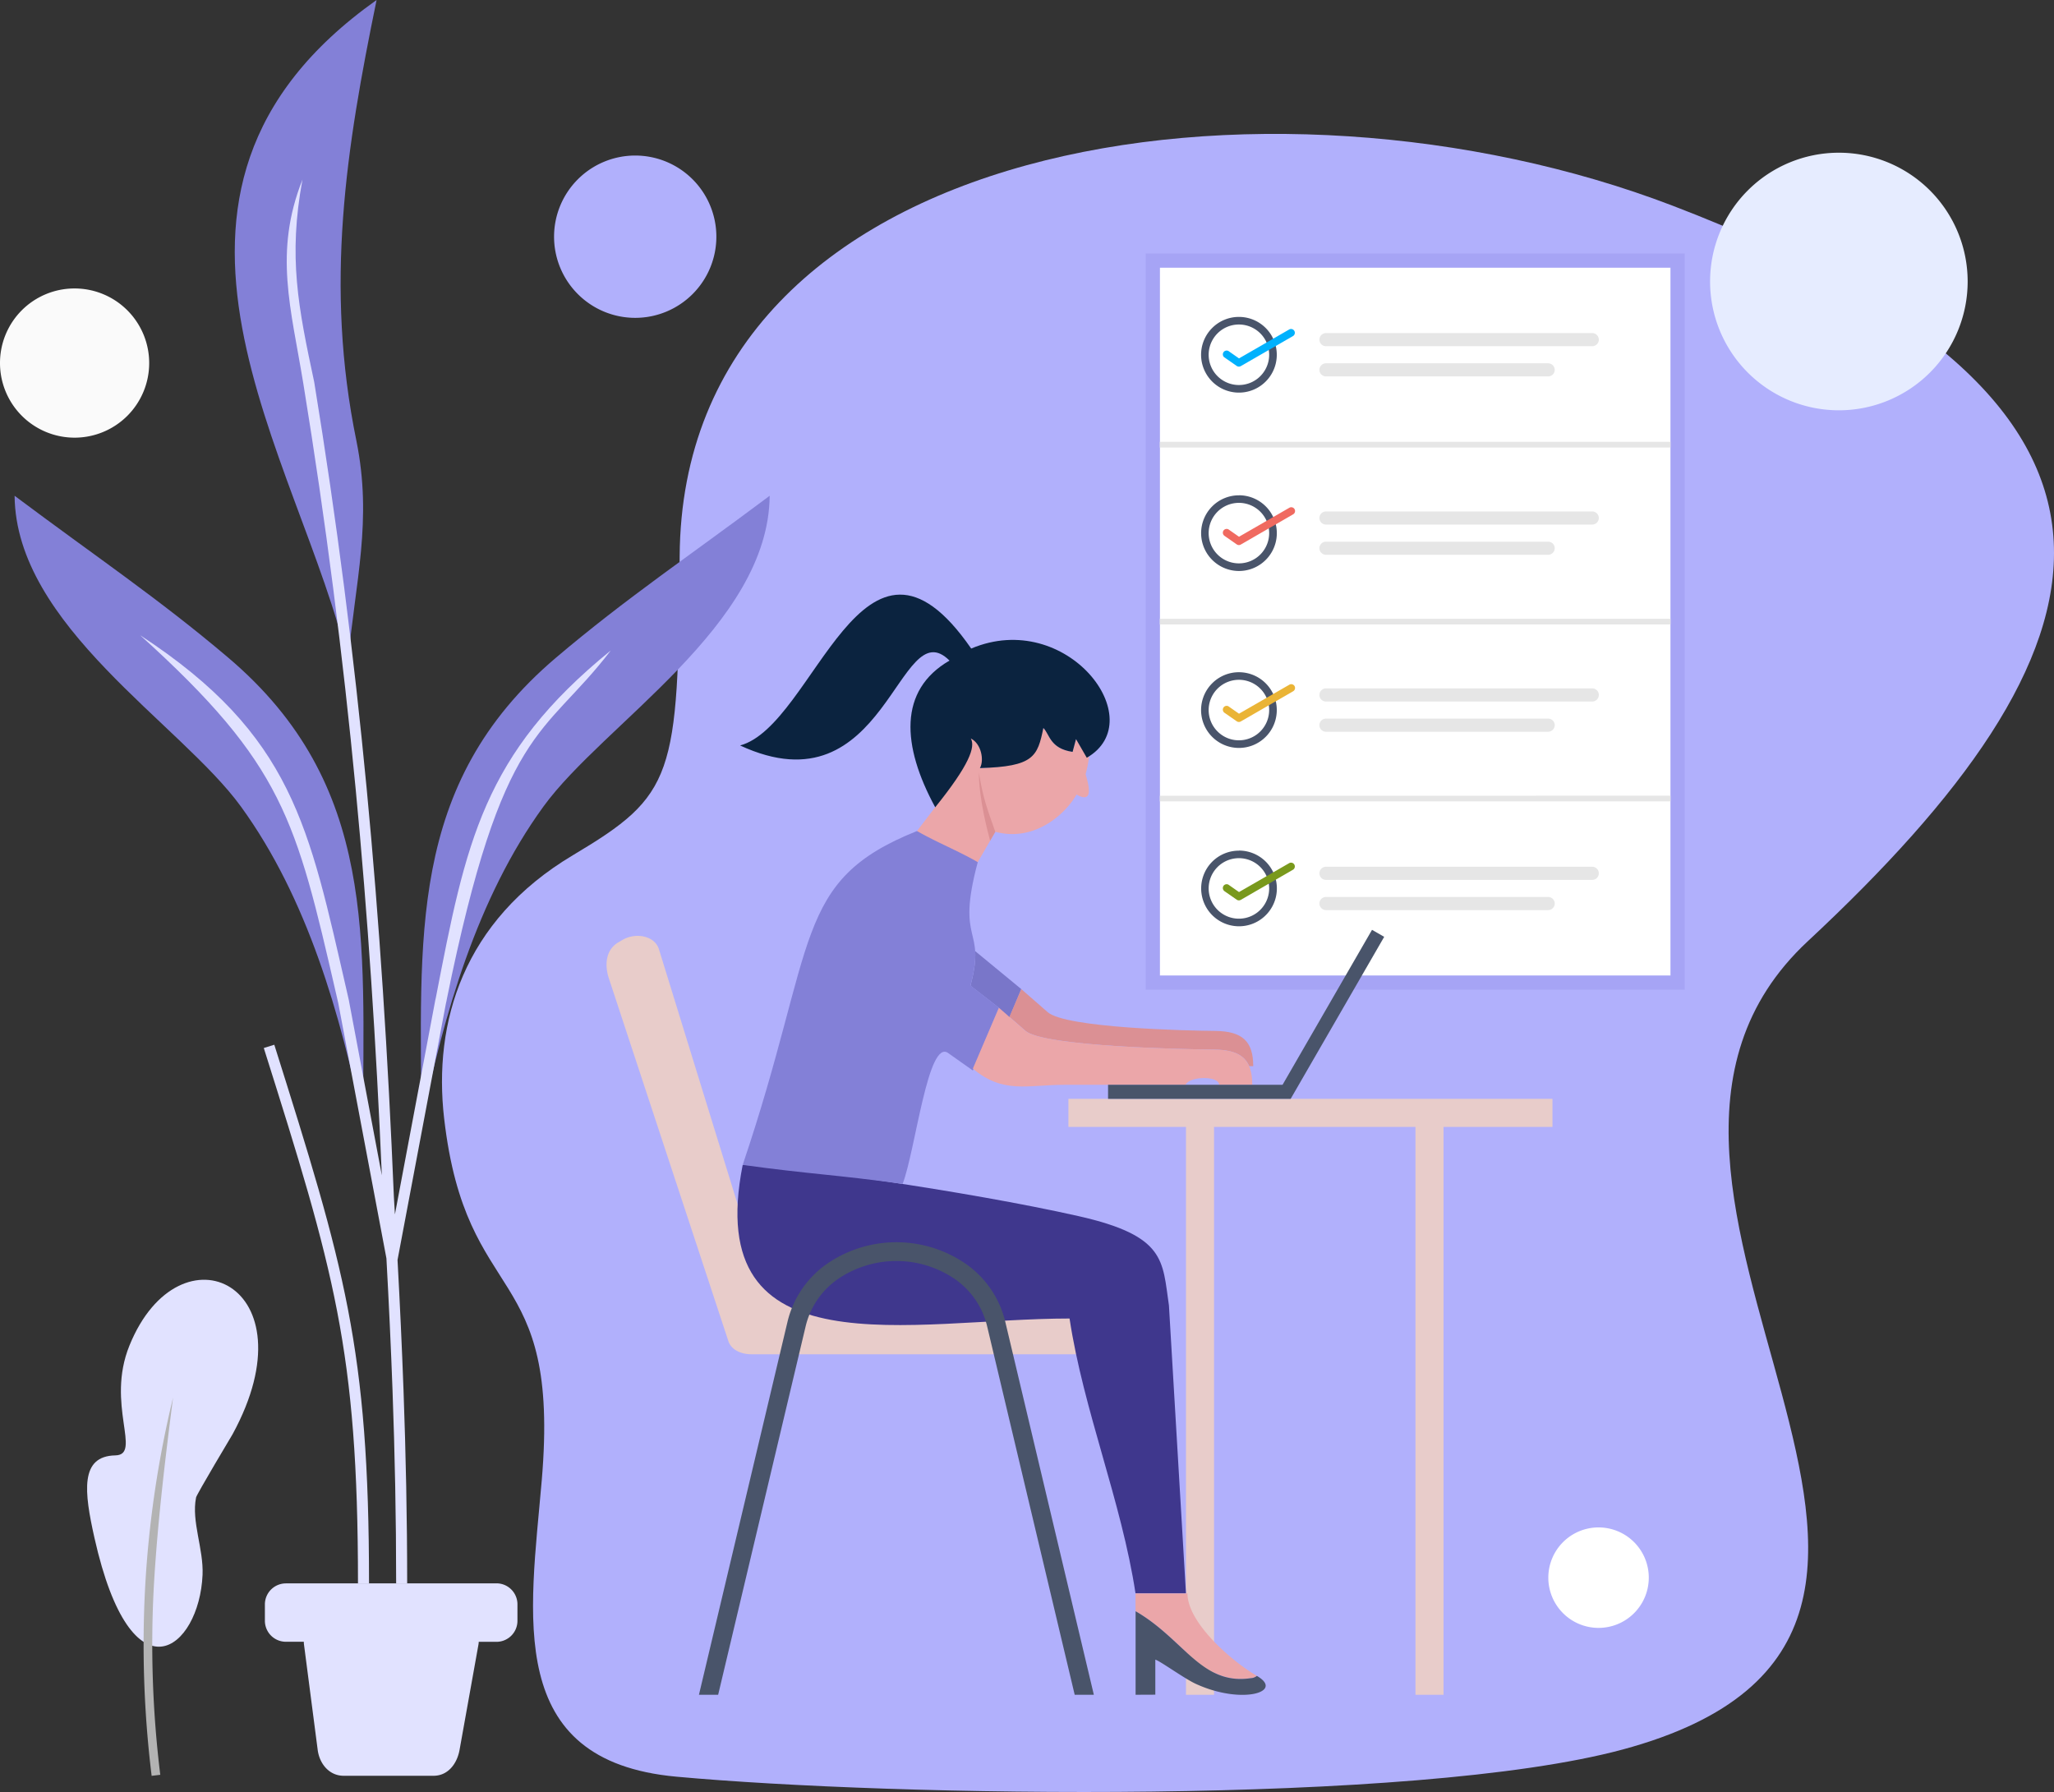 <svg xmlns="http://www.w3.org/2000/svg" viewBox="0 0 965.38 842.2"><rect x="0" y="0" width="965.38" height="842.2" fill="#333333" stroke="none"/><defs><style>.cls-1{fill:#b1b0fc;}.cls-1,.cls-10,.cls-12,.cls-13,.cls-14,.cls-19,.cls-2,.cls-20,.cls-23,.cls-4,.cls-5,.cls-6,.cls-7,.cls-8,.cls-9{fill-rule:evenodd;}.cls-2,.cls-3{fill:#e8ccca;}.cls-4{fill:#7976c9;}.cls-5{fill:#db9094;}.cls-6{fill:#3f378d;}.cls-7{fill:#8380d7;}.cls-8{fill:#eba6a9;}.cls-9{fill:#0b233f;}.cls-10,.cls-11{fill:#49546a;}.cls-12{fill:#a6a4f5;}.cls-13{fill:#fff;}.cls-14{fill:#e6e6e6;}.cls-15{fill:#00b1fd;}.cls-16{fill:#f06a60;}.cls-17{fill:#eab436;}.cls-18{fill:#79991c;}.cls-19{fill:#fafafa;}.cls-20,.cls-21{fill:#e1e2ff;}.cls-22{fill:#b3b3b3;}.cls-23{fill:#e6ecff;}</style></defs><g id="Layer_2" data-name="Layer 2"><g id="Layer_1-2" data-name="Layer 1"><path class="cls-1" d="M208.74,525.62c-5.17-45,8.78-92.87,60.48-123.67,47.59-28.34,49.62-36.74,50.22-140.39,1.15-198.17,277.9-237.2,466.64-164.91,248.2,95.07,208.39,210.85,63.57,345.72-124.33,115.79,120.62,324-87.16,379.9C664.63,848.6,419.71,844.32,317.92,835c-81.25-7.41-68.74-75.75-63.3-139.24,8.88-103.54-35.54-80.13-45.88-170.17Z"/><path class="cls-2" d="M368.89,609.14H532.07a12.5,12.5,0,0,1,12.48,12.47V624a12.5,12.5,0,0,1-12.48,12.47H353.13c-4.58,0-9.37-1.88-10.81-6.23L286.17,459.82c-2.15-6.53-1.39-13.61,4.56-17l2-1.17c6-3.44,15-2,17,4.56L358.08,602.9c1.35,4.37,6.23,6.24,10.81,6.24Z"/><path class="cls-3" d="M570.6,525.8V796.51H557.41V525.8Zm107.86,0V796.51H665.27V525.8Z"/><path class="cls-4" d="M462.76,489.84l4.94,4.53L480,464.85,458.33,447c.24,3.83-.19,8.7-2.21,16.25l13.37,10.41-6.73,16.22Z"/><path class="cls-5" d="M480,464.85l12.41,10.84c8.59,7.49,66.07,8.71,78.7,8.82,12.83.12,17.91,4.9,17.91,16.55h-1.88c-2.32-5.35-7.5-7.7-16.43-7.78-12.64-.11-80.17-1.33-88.76-8.82l-7.53-6.58,5.58-13Z"/><path class="cls-6" d="M349.05,547.52c19,0,105.72,12.28,157.72,24,41.32,9.3,39.51,20.93,42.63,42l8,135.33H533.69c-6.53-43.06-24.49-86.12-31-129.18-74.37,0-173,25.86-153.63-72.17Z"/><path class="cls-7" d="M349.05,547.52C384.38,443,372.31,414,431,390.56c12.31,2.85,21.68,7.89,28.55,14.62-10.47,39.07,4.12,29.85-3.43,58l13.37,10.41-12.25,29.52L445.77,495c-9.61-7.45-15.51,45.78-21.53,61.4-31.93-4.39-43.26-4.52-75.19-8.92Z"/><path class="cls-8" d="M431,390.56c9.13,5.27,19.42,9.35,28.55,14.62l8.24-14.26c18.09,4.84,32.56-7.77,38.19-17.52,9.14,5.27,4.89-7.14,4.25-9.54a61.9,61.9,0,0,0,1.63-8.11l-.15-.1c-.34.13-.36-.1-.7,0,0,0-4.85-7.57-5.28-8.32-.54,2-1.07,4-1.61,6-10.66-1.56-10.75-8.24-13.74-11.23-3.37,12.6-5.44,16.72-22.15,18.35l.08.53-.1-.53c-2.27.22-4.81.39-7.65.5,6.06-11.1,1.95-16.4-4.29-19.46-3.35,1.93-8.19,27.16-16.72,37.88L431,390.56Z"/><path class="cls-5" d="M465.35,395.14c.19-.33,2.37-4.11,2.44-4.22-4-11.32-5.77-15.94-7.71-27.78,0,12.22,4,27.14,5.27,32Z"/><path class="cls-9" d="M456.46,304.8c-51-73.78-73.39,36.11-108.62,45.55,69,32,74.32-64,98.43-39.89-24.06,13.9-22.46,40-6.72,68.94,16.08-19.95,19-28.41,16.72-32.34,5,2.46,6.36,10.33,4.29,13.92,25.34-.7,27.08-5.42,29.82-18.85,3,3,3.08,9.67,13.74,11.23.54-2,1.07-4,1.61-6l5.06,8.77c30.6-17.67-9.38-70.29-54.33-51.33Z"/><path class="cls-8" d="M469.49,473.62l12.41,10.84c8.59,7.49,76.12,8.71,88.76,8.82,12.82.12,17.91,4.9,17.91,16.55H573c0-4.31-13.94-4.16-15.8,0H500.33c-17.33,0-28.8,4.42-43.09-7.61l12.25-28.6Z"/><polygon class="cls-3" points="729.66 529.62 502.16 529.62 502.16 516.43 729.66 516.43 729.66 529.62 729.66 529.62"/><path class="cls-8" d="M533.69,748.87v8.33c22.8,13.17,30.94,34.95,54.17,31.46a4.71,4.71,0,0,0,2.84-1.07c-11.66-6.74-32.59-24.88-32.59-38.72Z"/><path class="cls-10" d="M543,796.46V780c2,.45,13.79,9,19.07,11.39,21.53,9.9,41.74,3.79,28.66-3.76a4.74,4.74,0,0,1-2.84,1.07c-23.22,3.5-31.36-18.29-54.16-31.46l0,39.26Z"/><path class="cls-11" d="M328.5,796.51,370.13,621.2a46.28,46.28,0,0,1,18.23-27,57.47,57.47,0,0,1,65.89,0,46.28,46.28,0,0,1,18.23,27l41.63,175.31h-9L463.93,623.23a37.6,37.6,0,0,0-14.83-21.89,48.75,48.75,0,0,0-55.59,0,37.6,37.6,0,0,0-14.83,21.89L337.53,796.51Z"/><polygon class="cls-12" points="538.48 119.13 791.82 119.13 791.82 465.14 538.48 465.14 538.48 119.13 538.48 119.13"/><polygon class="cls-13" points="545.17 125.82 785.12 125.82 785.12 458.45 545.17 458.45 545.17 125.82 545.17 125.82"/><path class="cls-14" d="M785.12,207.64v2.68h-240v-2.68Zm0,83.15v2.68h-240v-2.68Zm0,83.16v2.68h-240V374Z"/><path class="cls-11" d="M582.3,148.94a17.79,17.79,0,1,1-12.58,5.21,17.74,17.74,0,0,1,12.58-5.21Zm10.05,7.74a14.22,14.22,0,1,0,4.16,10,14.18,14.18,0,0,0-4.16-10Z"/><path class="cls-15" d="M575.33,167.87a1.79,1.79,0,0,1,2-2.93l5,3.5L606,154.8a1.79,1.79,0,0,1,1.79,3.09L583.28,172a1.8,1.8,0,0,1-2,0l-5.95-4.14Z"/><path class="cls-14" d="M623.21,156.54H748.36a3.1,3.1,0,0,1,3.09,3.09h0a3.09,3.09,0,0,1-3.09,3.08H623.21a3.09,3.09,0,0,1-3.09-3.08h0a3.1,3.1,0,0,1,3.09-3.09Z"/><path class="cls-14" d="M623.21,170.74H727.64a3.1,3.1,0,0,1,3.08,3.09h0a3.09,3.09,0,0,1-3.08,3.08H623.21a3.09,3.09,0,0,1-3.09-3.08h0a3.1,3.1,0,0,1,3.09-3.09Z"/><path class="cls-11" d="M582.3,232.77A17.79,17.79,0,1,1,569.72,238a17.7,17.7,0,0,1,12.58-5.21Zm10.05,7.73a14.22,14.22,0,1,0,4.16,10.05,14.18,14.18,0,0,0-4.16-10.05Z"/><path class="cls-16" d="M575.33,251.69a1.79,1.79,0,0,1,2-2.93l5,3.5L606,238.63a1.78,1.78,0,1,1,1.79,3.08l-24.51,14.15a1.78,1.78,0,0,1-2,0l-5.95-4.15Z"/><path class="cls-14" d="M623.21,240.37H748.36a3.1,3.1,0,0,1,3.09,3.08h0a3.1,3.1,0,0,1-3.09,3.09H623.21a3.1,3.1,0,0,1-3.09-3.09h0a3.1,3.1,0,0,1,3.09-3.08Z"/><path class="cls-14" d="M623.21,254.57H727.64a3.09,3.09,0,0,1,3.08,3.08h0a3.1,3.1,0,0,1-3.08,3.09H623.21a3.1,3.1,0,0,1-3.09-3.09h0a3.1,3.1,0,0,1,3.09-3.08Z"/><path class="cls-11" d="M582.3,315.93a17.79,17.79,0,1,1-12.58,5.21,17.7,17.7,0,0,1,12.58-5.21Zm10.05,7.73a14.22,14.22,0,1,0,4.16,10,14.18,14.18,0,0,0-4.16-10Z"/><path class="cls-17" d="M575.33,334.85a1.79,1.79,0,0,1,2-2.93l5,3.5L606,321.79a1.78,1.78,0,1,1,1.79,3.08L583.28,339a1.78,1.78,0,0,1-2,0l-5.95-4.14Z"/><path class="cls-14" d="M623.21,323.52H748.36a3.1,3.1,0,0,1,3.09,3.09h0a3.1,3.1,0,0,1-3.09,3.09H623.21a3.1,3.1,0,0,1-3.09-3.09h0a3.1,3.1,0,0,1,3.09-3.09Z"/><path class="cls-14" d="M623.21,337.72H727.64a3.1,3.1,0,0,1,3.08,3.09h0a3.1,3.1,0,0,1-3.08,3.09H623.21a3.1,3.1,0,0,1-3.09-3.09h0a3.1,3.1,0,0,1,3.09-3.09Z"/><path class="cls-11" d="M582.3,399.75A17.79,17.79,0,1,1,569.72,405a17.74,17.74,0,0,1,12.58-5.21Zm10.05,7.74a14.22,14.22,0,1,0,4.16,10.05,14.18,14.18,0,0,0-4.16-10.05Z"/><path class="cls-18" d="M575.33,418.68a1.79,1.79,0,0,1,2-2.93l5,3.5L606,405.61a1.79,1.79,0,0,1,1.79,3.09l-24.51,14.15a1.8,1.8,0,0,1-2,0l-5.95-4.14Z"/><path class="cls-14" d="M623.21,407.35H748.36a3.1,3.1,0,0,1,3.09,3.09h0a3.09,3.09,0,0,1-3.09,3.08H623.21a3.09,3.09,0,0,1-3.09-3.08h0a3.1,3.1,0,0,1,3.09-3.09Z"/><path class="cls-14" d="M623.21,421.55H727.64a3.1,3.1,0,0,1,3.08,3.09h0a3.09,3.09,0,0,1-3.08,3.08H623.21a3.09,3.09,0,0,1-3.09-3.08h0a3.1,3.1,0,0,1,3.09-3.09Z"/><polygon class="cls-10" points="602.8 509.83 520.79 509.83 520.79 516.43 598.99 516.43 606.61 516.43 610.42 509.83 650.57 440.29 644.85 437 602.8 509.83 602.8 509.83"/><path class="cls-19" d="M35.06,135.57A35.06,35.06,0,1,1,0,170.62a35,35,0,0,1,35.06-35.05Z"/><path class="cls-13" d="M751.32,717.85a23.61,23.61,0,1,1-23.61,23.6,23.61,23.61,0,0,1,23.61-23.6Z"/><path class="cls-1" d="M298.55,73.1a38.14,38.14,0,1,1-38.14,38.14A38.15,38.15,0,0,1,298.55,73.1Z"/><path class="cls-7" d="M6.86,233c38.23,28.63,67.63,48.27,100.41,76.08,70.49,59.8,63.37,132.84,63.37,218.83C160,476.94,144.55,422.18,113.25,379.08,85,340.15,7.41,294,6.86,233Z"/><path class="cls-7" d="M163.51,311.24c3.47-38.05,11.61-66.56,4-104.06C152.5,134,162.64,69.84,177,0,48.26,91.23,141.74,215.81,163.51,311.24Z"/><path class="cls-20" d="M134.36,744.13h99A9.87,9.87,0,0,1,243.2,754v7.78a9.87,9.87,0,0,1-9.85,9.84H225a8.43,8.43,0,0,1-.13,1.32L216,822.37c-1.18,6.6-5.49,12.2-12.2,12.2h-42.3c-6.7,0-11.33-5.55-12.19-12.2l-6.43-49.46a9.74,9.74,0,0,1-.08-1.32h-8.45a9.87,9.87,0,0,1-9.85-9.84V754a9.87,9.87,0,0,1,9.85-9.84Z"/><path class="cls-7" d="M361.75,233c-38.23,28.63-67.63,48.27-100.42,76.08C190.84,368.86,198,441.9,198,527.89c10.65-50.95,26.09-105.71,57.4-148.81C283.63,340.15,361.19,294,361.75,233Z"/><path class="cls-21" d="M128.92,491c16.48,52.35,27.6,87.93,34.61,124.3s9.91,73.51,9.91,128.82h-5.19c0-55-2.85-91.81-9.8-127.85s-18-71.54-34.47-123.73l4.94-1.54Zm81-20.87-.32,1.38L186.84,592.15h0c1.12,20.57,2.07,40.83,2.81,61.14,1.09,30.05,1.72,60,1.72,90.84h-5.18c0-31.16-.62-61-1.7-90.66-.75-20.52-1.72-41.1-2.87-62.07L159,471.52l-1-4.36c-18.88-82-24.81-107.81-92.08-168.59,71.86,47,79.27,89.85,97.12,167.44l1,4.4,0,.1,15.42,81.85C176.8,490.3,172.87,430.55,167.18,371c-6-62.88-14-125.59-24.6-190.63-5.8-35.54-14-61.67-.43-95.95-6.74,36.52-2,59.88,5.53,95.12,10.64,65.13,18.63,128,24.65,191s10.06,126.18,12.8,192.07h0l.48,8.14,18.88-100.2,0-.1.33-1.42C219,395.69,227,354.5,287.07,305.7c-31.81,41.56-50.71,34-77.18,164.44Z"/><path class="cls-20" d="M92.14,703.8c.31-1.54,17.18-29.76,17.18-29.76,38.24-70.16-24.82-99.88-48.47-41.69C49.6,660,66.91,683.72,54.21,684c-16.75.3-14.67,17.13-9.81,38.79,17.51,78.06,49.28,52.32,50.8,17.38.54-12.2-5.3-25.09-3.06-36.32Z"/><path class="cls-22" d="M72.33,745.12a501.49,501.49,0,0,0,3,89l-4.06.48a505.5,505.5,0,0,1-3-89.68,493.16,493.16,0,0,1,13.06-88.06c-3.34,26.23-7.23,57.33-9,88.29Z"/><path class="cls-23" d="M864.27,71.77a60.53,60.53,0,1,1-60.53,60.53,60.53,60.53,0,0,1,60.53-60.53Z"/></g></g></svg>